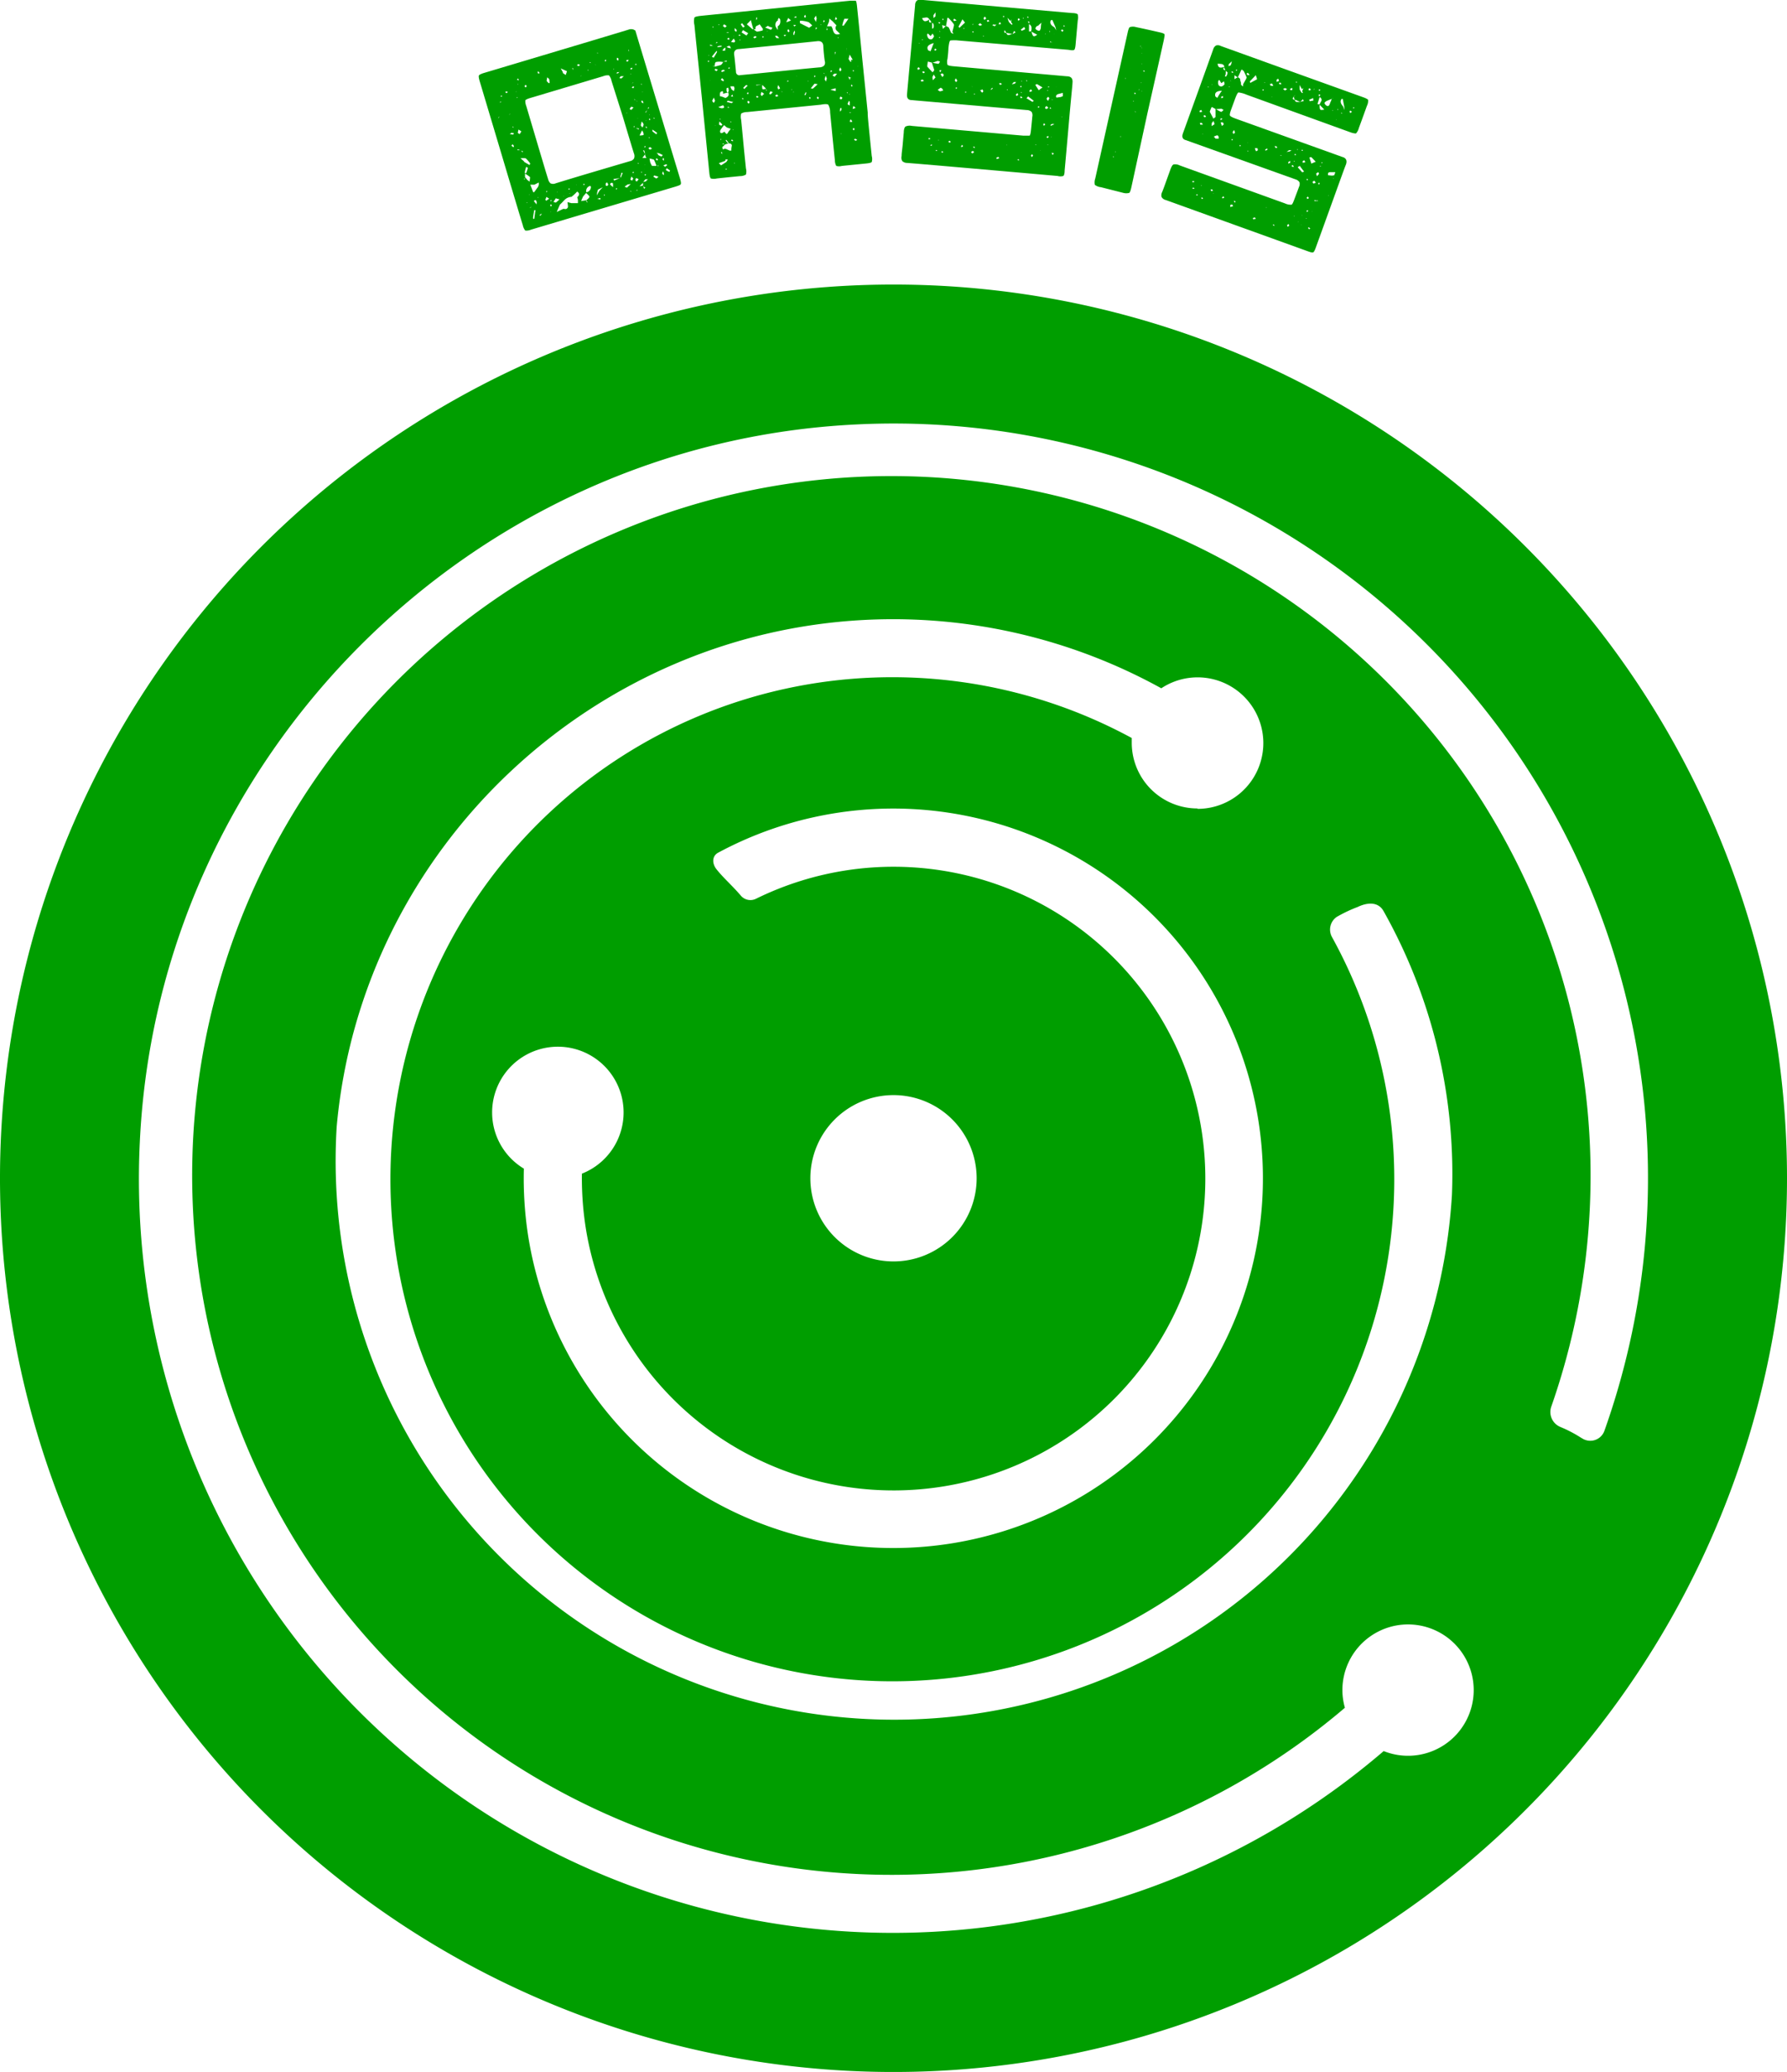 <svg xmlns="http://www.w3.org/2000/svg" viewBox="0 0 220.74 255.88"><defs><style>.cls-1{fill:#009e00;}</style></defs><title>Ресурс 2</title><g id="Слой_2" data-name="Слой 2"><g id="Layer_1" data-name="Layer 1"><path class="cls-1" d="M78.6,4.17Q79.29,6.48,84,22.05q.17.57.09.69c0,.09-.25.18-.63.3L65.6,28.36a1.42,1.42,0,0,1-.72.11,1.53,1.53,0,0,1-.3-.66q-.37-1.18-2.67-8.9l-2.64-8.83c-.13-.42-.16-.67-.11-.76s.27-.21.69-.33Q75.43,4.34,77.64,3.66a.88.88,0,0,1,.64,0l.2.11ZM60.67,10.63s0,0,0,0Zm.87,4.07,0-.07.14-.2-.06,0a1.11,1.11,0,0,0-.09.25Zm.24-2.1,0,0-.05,0,.06.07.11-.06,0-.06Zm.15-.8-.09.08.09.08.08-.07L62,11.81ZM61.85,10l0,0,.06,0,0,0,0,0Zm.65,1.32a.07.07,0,0,0-.06,0s0,0,0,.05.08.12.13.13l.17-.13-.19-.09ZM62.79,17l.06,0,0,0h0ZM63,14.06a.51.51,0,0,0-.13.13l0,0s0,0,0,0l.14-.11,0-.05A.17.17,0,0,1,63,14.06Zm.39,2.55.11-.14-.31-.08-.22.16.38.07Zm-.25-3.88.05,0,0,0Zm.07-2.39,0-.05,0,.1Zm.11,7.47-.15.18.25.2.07-.16v0Zm0-2.16s-.05,0,0,.06.05,0,.1.06a.33.33,0,0,0,0-.1Zm0-2.32v.05h0Zm.39-2h.07l0-.06ZM64,9.69l-.16.14.2.08a.07.07,0,0,0,.06,0s0,0,0,0ZM63.82,12v.06h.11s0,0,0-.06Zm.1,6.55h.35l-.34-.11v.06A.18.18,0,0,0,63.92,18.57Zm.28-2c.08-.13.15-.24.21-.32L64.05,16c-.06.25-.09.38-.09.41A1.86,1.86,0,0,0,64.2,16.57ZM64,10.48v-.11l-.06,0ZM64.76,20l.65.38.09-.18a3.87,3.87,0,0,0-.56-.65,2.61,2.61,0,0,0-.64,0l.42.37Zm-.4-1.42a1.28,1.28,0,0,0,.18.22l.08-.1A1.32,1.32,0,0,1,64.36,18.59Zm.28,1.56,0,0,0-.13S64.69,20.09,64.64,20.15Zm.06,2h.13a.41.41,0,0,1,0-.12.37.37,0,0,0,0-.12.51.51,0,0,1,0,.11Zm.2-11.67a2,2,0,0,0-.11.22l.19.11.08-.21Zm.18,11.71.34.25.06-.55a3.76,3.76,0,0,0-.63-.44c0,.18,0,.33,0,.43a3.08,3.08,0,0,0,.22.26ZM74.51,9.41l-9,2.69c-.37.11-.57.21-.62.3a1.71,1.71,0,0,0,.12.7c1.63,5.49,2.52,8.5,2.69,9a1,1,0,0,0,.3.54.77.77,0,0,0,.64,0c2.88-.89,6-1.8,9.18-2.74a.73.73,0,0,0,.5-.33.86.86,0,0,0,0-.59c-.12-.35-.58-1.88-1.39-4.59L75.54,10a1.56,1.56,0,0,0-.31-.69A1.42,1.42,0,0,0,74.51,9.41ZM65,21.36q.14-.36.21-.63L65,20.6a4.66,4.66,0,0,0-.16.59.7.7,0,0,0,0,.2l.12,0Zm0,2.71,0,.05,0,0a.08.08,0,0,0,0,0,0,0,0,0,0,0,0l0,0Zm.14,1,0,0s0,0,0-.06H65l0,0,0,0Zm.08-1.76,0,0h0Zm.06,0,.24.24s0,0,0,0Zm.1.73,0-.07-.05.08a.09.09,0,0,0,.06,0v0l0,0Zm.3,1.43-.23.22.06,0,0,0Zm.29-1.76c0,.08.09-.09.41-.52a.76.76,0,0,0,.16-.65l-.53.27-.5,0,.36.95Zm-.34-2.45h0a0,0,0,0,0,0,0v0s0,0,0,0h0Zm0-3.8,0,0h0Zm0,8v-.06Zm.52.49a0,0,0,0,0-.05,0c-.07,0-.11,0-.1,0a9.76,9.76,0,0,0-.16,1s0,0,.06.1L66,27c.07-.51.1-.77.1-.77Zm-.2-1.11s.08.09.32.4L66.3,25C66.24,24.66,66.11,24.63,65.92,24.86ZM66,8.11v0H66v0Zm.43.71a.73.73,0,0,0,0,.22l.18.06a1.64,1.64,0,0,0,0-.18A.6.6,0,0,0,66.42,8.82Zm0,15.59h.07s0,0,0-.06h-.06Zm.06-2s0,0,0,.06v.06a.37.37,0,0,0,0-.09Zm.28,4.22a1.94,1.94,0,0,0,.16-.26l-.25.15,0,.17C66.7,26.62,66.75,26.6,66.75,26.59Zm0-5.44-.08,0,0,0Zm.08,2.38h0a0,0,0,0,0,0,0c0-.06,0-.08,0,0h0Zm.07,1.62,0,0v0Zm.39,1.74,0,0a.05.05,0,0,1,0,0l0,0h0l0,0Zm.06-2.28s0,.06.08.1.09.05.1,0,.12-.07.28-.22l-.33-.21Zm.29-1-.14-.08a.71.71,0,0,0-.06.14l.11,0,0,0,0,0A0,0,0,0,1,67.62,23.57ZM67.52,10l.24.26.13,0a2.25,2.25,0,0,0-.06-.51l-.23-.2C67.55,9.8,67.52,10,67.52,10Zm.18,15.83h0Zm.37-.34a.43.43,0,0,0,.11-.16l-.2-.09q0,.2,0,.21a.09.09,0,0,0,.06,0S68.07,25.5,68.07,25.49Zm0-.63.08-.14-.14,0,0,.1v0Zm0,1.3a.43.43,0,0,1,0-.05l-.07.05h.06Zm.59-1.67a2.45,2.45,0,0,1-.16.24l-.14.21.3.08a4.37,4.37,0,0,0,.45-.4l-.2-.05A1.48,1.48,0,0,1,68.68,24.49Zm2.63-.12c.32-.29.31-.53,0-.71a5.46,5.46,0,0,1-.7.65,1.27,1.27,0,0,0-.81.34c-.07.06-.17.17-.31.32a3.73,3.73,0,0,1-.3.29s-.15.32-.4.92l.77-.37a.43.43,0,0,1,.2,0,.61.61,0,0,0,.19,0,.35.35,0,0,0,.23-.27s0-.23-.07-.58l.5.13.8,0c0-.07,0-.18,0-.34S71.31,24.44,71.31,24.37Zm-2.38-.72,0,0a.38.38,0,0,1-.11.08l0,.05ZM69,10.2l0,0,0-.06Zm.76-1.53-.5-.22.25.43c0,.1.07.14,0,.13l.37.25.16-.46,0,0,0,0Zm-.33-1,0,0,0,0Zm.17,16.5v.05l.06,0ZM70,6.81l0,0,0,0Zm.21,16.53.08.1.09-.09s0,0-.07-.1l-.09.07Zm.21.55-.11-.06s-.06,0,0,0,0,0,.06.09Zm.32-15.47h-.06a1.56,1.56,0,0,1,.1.24.37.37,0,0,0,0-.13A.37.37,0,0,0,70.78,8.42Zm0,.28h0l0,.05Zm.41,14a.23.23,0,0,1,0,.1l.05.05s0,0,0-.05l0,0-.06,0Zm.13.94,0,0h0Zm0,.69s0,0,0,0h0v0Zm.1-16.41-.1.17a1.05,1.05,0,0,0,.23.07A.61.61,0,0,0,71.64,8Zm.16,17.39a0,0,0,0,0,0,0v0h0v0h0Zm.26-15.93s0,0,0-.06l-.08.07.07,0Zm.6,15.37c.27-.21.4-.36.41-.44s-.14-.23-.41-.48l-.37.43s-.1.21-.25.57l.6-.09Zm-.18-2-.11-.06-.07.1a.4.4,0,0,0,.12.07Zm.18,1a.66.66,0,0,0,.59-.69s0-.05-.07-.08-.07,0-.09,0A.63.63,0,0,0,72.45,23.81Zm.11,1.26.06-.05c-.06-.09-.12-.16-.15-.22s0,.08,0,.13A1.21,1.21,0,0,1,72.56,25.07Zm0-17.64,0,0v0Zm.1,1.29,0,0s0,0,0,.05h.07l0-.1h-.06Zm.28-1-.07.07,0,0L73,7.79ZM73,22.33h0v0Zm.57-14.27a.13.13,0,0,1,0-.06l0,0-.06,0Zm.12,16.11c.2-.35.33-.57.39-.65l.37-.39-.58.28A3,3,0,0,0,73.71,24.17Zm.07-17.66,0,.06.11,0,0-.05-.06,0Zm.4,18.13c0-.09,0-.15,0-.19a3,3,0,0,0-.38.1Zm.47-.44c.08-.11.11-.15.1-.12L74.6,24l0,0s0,0,0,0v0Zm.16.49,0,0s0,0,0,0l-.09-.08,0,0Zm0-17.31-.11.12.1.08c.06,0,.08-.08.08-.09S74.91,7.45,74.85,7.38Zm0,1.37h0l0,0Zm.32,14s0-.09-.15-.23l-.14.14c0,.15,0,.23,0,.25l.09.05H75l.12-.11A.82.82,0,0,0,75.13,22.77Zm0,.72,0,0,0,0v.08ZM75.16,6.3l0,0v0Zm.56,16.81a2.22,2.22,0,0,0,0-.41c0-.1-.11-.14-.2-.11a.2.2,0,0,0-.16.2Zm.12-14.6-.09,0,.08.1A.83.83,0,0,0,75.84,8.51ZM76.56,22l-.78.11a1.73,1.73,0,0,1,.07.19Zm-.39,1.42a.67.67,0,0,0,.06-.17l-.14,0,0,.16S76.1,23.36,76.17,23.39Zm.09-14.5a.59.59,0,0,0-.13.14l.19,0,.19-.16ZM76.2,7.13c0,.17,0,.26,0,.28l.19.06a1.39,1.39,0,0,0,0-.26Zm.26,17,0,0h0Zm.6-14.72-.39,0s0,.05-.08.1a1.05,1.05,0,0,1-.08.13l.24.05Zm-.14,11.94-.18,0c0,.07,0,.18-.07.31s0,.25,0,.31Zm0-14.49,0,0,.1.06v0l0,0-.07,0ZM77,23.66v-.08h0v0Zm.44-.48.48-.45-.39.05-.38.27ZM77.48,8l-.12,0,0,0,0,0Zm-.09-.56,0,.16h.14a1.42,1.42,0,0,0,.14-.2H77.4Zm.06,6.45-.07.09h.07l0,0s0,0,0,0Zm.18-7.81h0v0Zm0,0c0-.05,0,0,0,.21l.09,0A1.42,1.42,0,0,1,77.64,6.11ZM77.85,21l0,0h0s0,0,0,.08ZM78,13.57l.26-.31-.3-.08s-.09.13-.19.3ZM78.18,22,78,21.8c-.08.23-.13.36-.13.38l.21.13.15-.26ZM78.1,8.38l-.13,0a1.3,1.3,0,0,0-.13.13l.19.08.11-.27Zm-.26,15.25.2.07-.17-.13,0,0h0Zm0-14.54c.07.07.1.09.09.09l0-.08-.06,0Zm.35,1.57-.15.17.2.07s0-.05.11-.16l-.15-.08Zm0-.45,0-.05-.07.1,0,.05A.47.47,0,0,1,78.2,10.21Zm.06,11a.29.29,0,0,0-.1.06l0,.06.07.06.08-.1Zm0-5.53.09,0c.05,0,.08,0,.09.05a.56.56,0,0,0-.1-.18Zm.08-3.45,0,.06.23.1a.35.35,0,0,0-.11-.07ZM78.43,8l0,0s0,0,0,0L78.65,8l-.09-.14-.12.11A0,0,0,0,1,78.43,8Zm.07,14.3a.15.15,0,0,0,.09.08.13.13,0,0,0,.12,0l.18-.25L78.62,22A.21.21,0,0,0,78.5,22.25Zm.44-6.43-.4-.05.36.18A.5.5,0,0,1,78.94,15.82Zm-.25,7.69.06-.11-.11,0,0,.12,0,0ZM78.63,8.92h.05l0,0Zm.08,3.55-.08,0s0,0,.05.05l0,0Zm.07,7.64v.05s0,0,.08.08a.46.46,0,0,1,.05-.1l-.09,0Zm0-5.44,0-.05h-.05Zm0,4.83,0,0,0,0ZM79,16.73q.45,0,.51-.09c0-.07,0-.25-.2-.54Zm.46,5.81L79,23l.43-.07a1.29,1.29,0,0,1,0-.2A.65.65,0,0,1,79.43,22.54Zm-.35-4.42,0,0,0,0,0,0Zm.07-7.76s0,0,0,.06l.09.05a.33.33,0,0,0,0-.1ZM79.28,15a2.83,2.83,0,0,0-.13.48,1.4,1.4,0,0,0,.22.26,1.46,1.46,0,0,0,.14-.38A1.88,1.88,0,0,0,79.28,15Zm-.1-3.21v0Zm.13,9.46-.11-.05c0,.06,0,.1,0,.12h.06Zm-.09-7.07,0,.05,0,0Zm.27-1.42a1.56,1.56,0,0,0-.12-.33l-.13,0c0,.13,0,.2,0,.21h0Zm-.21,3.33v0l0,.05Zm.14-4.74h-.08l0,.05Zm.26,7.7-.16.23-.17.22.27,0,.23,0a.28.28,0,0,0-.07-.11.67.67,0,0,0-.06-.12A2.23,2.23,0,0,1,79.68,19.06Zm-.2-5.69v0l0,0ZM79.67,19c0-.21-.08-.36-.1-.43h-.14a3.27,3.27,0,0,1,.21.4h0Zm-.11,4.31.16-.13L79.45,23C79.48,23.05,79.51,23.17,79.56,23.33Zm.28-1,.21-.17-.32,0a3.11,3.11,0,0,0-.27.33A2.46,2.46,0,0,0,79.84,22.37Zm-.19-4.28s0,.05-.07.09.16.07.15.07,0-.12,0-.12Zm.07,3.47-.06.05-.06.05.1.08s0,0,.08-.07l0-.07Zm-.09-.67s0,0,0,0l0,0S79.62,20.88,79.63,20.89Zm.06-.51h-.06l0,.05Zm.06-6.4a2.7,2.7,0,0,0,.21-.33l-.12.13a.7.7,0,0,0-.13.15Zm.11,1.9.07-.08s0,0-.09-.1-.07.09-.06.1A.45.45,0,0,1,79.86,15.88Zm0-.94h-.07l0,.06Zm.19-1.4a1.86,1.86,0,0,0,.14-.21h-.13A1.94,1.94,0,0,0,80.05,13.54Zm.22,5,.28-.12-.25-.2-.21.14ZM80.12,17l.09.06a.46.46,0,0,1,.05-.1l-.11,0a0,0,0,0,0,0,0A0,0,0,0,0,80.12,17Zm.23-2.25-.14-.11-.06.11.08.08h0Zm-.19.41,0,.05,0-.05Zm.1-1-.05,0,0,.05.06,0Zm.27,6.33.56,0a6,6,0,0,0-.31-.77,2.23,2.23,0,0,0-.55-.14c.06.32.09.49.1.5A3.54,3.54,0,0,0,80.53,20.48ZM80.59,16l0,.22.48.37.11-.17-.13-.1Zm0,6.2c0-.07,0-.1,0-.09H80.6l0,.06Zm.5-.16.26-.21a5.17,5.17,0,0,0-.54-.16l-.11.14.32.21Zm-.23-7.35,0-.07-.08-.1-.06.1A.41.41,0,0,0,80.91,14.66Zm0,.72-.06,0h0s0,0,0,0h0l0,0h0s0,0,0,0h0l0-.05Zm0,3.84h0Zm.21.29-.06.16.17.13.11-.14h0Zm.26,1a.49.49,0,0,1,0-.12l-.14.05-.14,0h.15Zm-.09-1.43a2.26,2.26,0,0,0,.47.22,1.22,1.22,0,0,0,.16-.18l-.43-.21-.33-.07A1.48,1.48,0,0,0,81.36,19.1ZM82,21.63a1,1,0,0,0,0-.2s0-.1-.12-.27a2.74,2.74,0,0,1-.08.28A.83.83,0,0,0,82,21.63Zm.08-2a.62.62,0,0,0-.17-.11,1,1,0,0,0-.07.18,1.07,1.07,0,0,0,.17.15C82,19.67,82,19.59,82,19.59Zm-.14.8.21.16a2.45,2.45,0,0,0,.28-.2l-.14-.11h0ZM82,21.61v0Zm.72-.38s0,0,0-.08l.05-.09-.41-.29-.12.22.21.14Z"/><path class="cls-1" d="M107.68,19.26a1.37,1.37,0,0,1,0,.75q-.09.12-.69.18l-3,.3a1.29,1.29,0,0,1-.69,0,1.45,1.45,0,0,1-.17-.69q-.12-1.15-.3-2.94c-.16-1.69-.26-2.67-.29-3a1.81,1.81,0,0,0-.23-.93c-.09-.08-.4-.1-.92,0l-9.11.91a1.36,1.36,0,0,0-.73.19,1.59,1.59,0,0,0,0,.77c.07.7.17,1.71.29,3s.24,2.38.3,3a1.46,1.46,0,0,1,0,.76,1.43,1.43,0,0,1-.75.19l-1.42.14-1.42.15a1.45,1.45,0,0,1-.74,0c-.08-.06-.15-.29-.19-.69l-.94-9.46c-.49-4.79-.8-7.72-.9-8.8a1.81,1.81,0,0,1,0-.92c.07-.1.36-.17.87-.22l4.54-.46L105,.09c.39,0,.62,0,.69,0s.13.28.17.66c.18,1.73.4,3.94.66,6.61q.59,5.78.67,6.59C107.15,14.14,107.34,15.9,107.68,19.26Zm-20.4-11h0Zm.15-.71.06.12.12-.09-.09-.11-.09.07Zm.1-.74,0,.06h.06l0-.05,0,0Zm.19-1.31c0,.17,0,.23,0,.17a2.15,2.15,0,0,1,.37,0Zm0,4.49a.18.18,0,0,1,0-.08h-.06A.19.19,0,0,1,87.76,10Zm.14-5.69,0,0,0,0,0,0S87.89,4.34,87.9,4.32Zm.72,2-.05,0-.15.14L87.93,7l.22.13c.11-.16.25-.39.42-.7V6.31Zm-.28,6.09a2.79,2.79,0,0,0-.13-.34l-.2.4a1.43,1.43,0,0,0,.19.26A2.36,2.36,0,0,0,88.34,12.42Zm-.19-9.15L88,3.34c0,.05.09.08.09.07h0s0,0,0,0ZM88.07,5h0V5l.06,0V5Zm0,3.18h.2s-.06,0-.18-.08A.14.14,0,0,0,88.11,8.14Zm.22,2.48,0,0v0Zm1-3a2,2,0,0,0-.84,0c-.1,0-.16.23-.18.58.48-.13.75-.2.8-.23A1.11,1.11,0,0,0,89.35,7.6Zm-.63.94-.29-.11-.1.16.23.14A2.15,2.15,0,0,0,88.72,8.54Zm-.3,6.88v0l0,0,0,.06.05,0Zm.17-10.26a.43.43,0,0,0-.12.1l.12,0,.11-.08-.1-.07Zm.59.42a1.31,1.31,0,0,0-.39.06s-.07,0-.15.12h.19l.38-.07ZM88.76,19.8h0a.39.39,0,0,1,0,.13.5.5,0,0,1,0,.14c0-.14,0-.23,0-.28ZM89.31,13l-.36.14-.22.09a3.43,3.43,0,0,0,.39.14q.51,0,.21-.36ZM88.87,3l-.11,0,0,.11.1-.08,0,0V3Zm0,12-.06.36a.51.51,0,0,0,.29.15s0,0,.09-.06.06-.06,0-.06a.25.25,0,0,0,0-.06Zm0-1h0Zm.72-1.89c.39-.16.51-.39.35-.69l-.65.16a.35.35,0,0,0,0-.29c-.06-.06-.14,0-.25.05s-.12.25-.11.54a1.64,1.64,0,0,1,.38.1l.34.14,0,0ZM89.72,20a.56.56,0,0,0,.09-.14l.11-.14-.28-.05-.06.2-.79.28.28.27ZM89,14.66l-.11.05.09.08s0,0,0,0Zm0,2.64.1-.09-.1-.06s0,0,0,.05A.65.65,0,0,0,89,17.3Zm1.24-1.41a3.22,3.22,0,0,1-.46-.15,3.19,3.19,0,0,1-.33-.29,4.92,4.92,0,0,0-.46.62.35.35,0,0,0,0,.32c.09.08.21.06.37-.05s.15-.06.19,0,.18.24.25.2a1,1,0,0,0,.18-.27A2.25,2.25,0,0,0,90.26,15.89Zm-.83-6a1.08,1.08,0,0,0-.22-.24l-.09.11-.06.08a2.27,2.27,0,0,0,.28.19L89.4,10l0-.07Zm-.24,8.9-.12,0,.15.26s0-.08,0-.14S89.19,18.81,89.19,18.77Zm0-9.89.4-.17-.22-.12a.61.61,0,0,0-.25.15l0,.07A.28.28,0,0,1,89.17,8.88Zm0-5.21a0,0,0,0,0,0,0v0Zm1.18,14.87a.63.63,0,0,1,0-.26A1.65,1.65,0,0,1,90.4,18c0-.2-.13-.3-.43-.3h0l-.4.14-.35.33s0,.11.08.29a.46.46,0,0,1,.52,0l.38.16Zm-.82-.7-.24-.16a.4.4,0,0,1-.06.11l.15,0Zm.12-12L89.39,6l-.16.26.34,0S89.6,6,89.63,5.8Zm-.39,7,.05.1,0,0ZM89.44,3c-.1.14-.15.21-.14.22l.25.19.22-.19A3.81,3.81,0,0,0,89.44,3Zm0,4.61.33,0a1.05,1.05,0,0,0,0-.13A2.28,2.28,0,0,0,89.4,7.6Zm0,12h.1a.16.16,0,0,1,.1,0h-.2ZM90,17.7c0-.09-.06-.15-.07-.16l-.22-.28-.07.07a1.36,1.36,0,0,0,.21.29,0,0,0,0,1,0,0Zm0-13.64,0,0V4l-.15,0-.14.06.15,0Zm-.26,16.87.06,0,0-.06H89.6l0,.07Zm0-15.14.25.12.31.06-.15-.3H90Zm.19,5.62.09-.19s0-.16-.07-.39l-.19.05a1.41,1.41,0,0,0,0,.39S89.77,11.34,89.85,11.41Zm.45,1.33.19-.14-.68-.17-.12.15.51.14Zm-.25-7.91A.68.68,0,0,0,90,4.66l-.18.13.17.12.06,0S90.05,4.84,90.05,4.83Zm-.22,8.43.08.08.07-.1-.11-.05s0,0,0,0A0,0,0,0,0,89.83,13.26ZM90,8.5a.46.46,0,0,0,.16-.1.46.46,0,0,1-.07-.07s0-.05,0-.05a.79.79,0,0,0-.12.14l0,0Zm.2,6.51s0,0,.07.1l.08-.09L90.21,15l0,0h0Zm.15-3.16s0,0-.06.06a.22.22,0,0,1-.07.07l0,0ZM90.2,3l0,0V2.94Zm0,12.9,0,0s0,0,0,0Zm.6-5.24.16,0-.32,0-.43,0,0-.08,0,.06a2.51,2.51,0,0,0,.16.4l.27.21a1.15,1.15,0,0,0,.09-.36,2.67,2.67,0,0,0-.09-.26Zm-.36,1.05-.16.18.26.05A2.25,2.25,0,0,0,90.48,11.67Zm.19-6.95a1.73,1.73,0,0,1-.17.21,1.07,1.07,0,0,1-.17.21l.32.06c.16,0,.22-.12.18-.22l-.08-.13Zm-.29,13.87s0,0,.05,0l-.07-.07S90.37,18.59,90.38,18.59Zm.2-1.2,0-.05s0-.05,0-.06l-.15-.09-.08.13.16.07Zm.06-13,0,0,0,0a.64.64,0,0,1,.06.1l.07.11C90.66,4.62,90.65,4.54,90.64,4.43Zm0,11.62a.37.37,0,0,1,0-.1l0,0h0s0,0-.08.07l0,0Zm0-4.1s0,0,0,0a.19.19,0,0,0-.08,0ZM93.31,9.1q6.84-.69,7.91-.78a.9.9,0,0,0,.57-.21.62.62,0,0,0,.09-.57q-.12-.8-.18-1.8c0-.5-.28-.72-.79-.65l-4.78.49-4.84.48c-.45,0-.66.27-.6.7s.12,1.06.22,2.09a.42.42,0,0,0,.54.43ZM90.75,3.46l0,.32a.85.85,0,0,0,.22.15L91,3.7h0Zm0,16.72s0,0,0-.07l-.07,0s0,0,0,.06Zm.56-15.91s0,0-.08.1a.5.5,0,0,0,.16.07l.09-.11Zm.15.7,0-.06-.11,0,0,.06Zm.21-2.11L91.5,3l.27.4L92,3.28Zm-.14,10h0Zm.89-8.76-.64-.38L91.6,4l.61.39Zm-.65,8.19.07-.1-.09-.08c-.06,0-.08,0-.07.1ZM91.94,11l.2-.2a1,1,0,0,1,.23-.21l-.19-.1a4,4,0,0,0-.37.36Zm-.06.4v0l0,0Zm.87-8.92-.25.27L92.25,3l.69.6.12,0C92.92,3.16,92.82,2.76,92.75,2.49Zm-.27,9-.11-.08-.12.16.14.08Zm0,1.33a1.47,1.47,0,0,1,.14-.21l-.21-.16a.9.9,0,0,0-.1.18Zm1-8.24-.21-.12a1.71,1.71,0,0,1-.23.15l.17.14h0Zm.76-1-.4-.57a.94.94,0,0,1-.18.11l-.2.09a.33.33,0,0,0-.12.4H93.1a1.52,1.52,0,0,0,.4.31,3.69,3.69,0,0,0,.72-.16s0,0,0-.09A.25.25,0,0,0,94.23,3.66Zm-.73,8.5.2-.08-.16-.14-.17.06.12.15Zm0-9.77s0-.08,0-.21a.89.89,0,0,0-.11.19v.19a1.59,1.59,0,0,0,.13-.16Zm-.09,8.25.66-.08-.34,0-.35,0Zm.07-8.47s0,0,0,0h0S93.49,2.18,93.49,2.17Zm.68,9.69.23-.18-.34-.24-.08.25A.22.22,0,0,0,94.17,11.86Zm0-1.28a1,1,0,0,0,0,.46c0,.11.19.1.46,0Zm.16-5.93c0-.06-.06-.09-.07-.09l-.11.05.05.06,0,.07.06,0Zm.2,8.11V12.7l0,0Zm.4-9.51-.42.24.72.28a1.52,1.52,0,0,0,.19-.26A4.5,4.5,0,0,1,94.91,3.25Zm-.26,8h.07L94.61,11C94.63,11.12,94.64,11.19,94.65,11.25Zm.11-7.32-.05,0a.07.07,0,0,1,0,.06l.06,0A.28.28,0,0,0,94.76,3.93Zm0-1.28s0,0,0,0h.15l-.09,0Zm.4,9.11s.12-.12.28-.29l-.29-.11a1.8,1.8,0,0,0-.15.31l.08.06.07,0ZM96,4.43a.78.78,0,0,0-.26,0,1.3,1.3,0,0,0,.18.28l.34,0L96,4.42Zm-.13,7.51s.11,0,.27-.1a.86.86,0,0,0-.18-.17l-.21.13Zm.28-9.46a.64.64,0,0,0-.32.84s.09.14.25.39a1.78,1.78,0,0,1,0-.22,1.09,1.09,0,0,1,0-.25c.27-.15.37-.45.28-.88l-.17-.15a1.73,1.73,0,0,0-.12.25S96.14,2.48,96.15,2.48Zm0,8.58.21-.15s-.09-.17-.22-.41a2.94,2.94,0,0,0-.1.32h0Zm0-7.83h0s0,0,0,0Zm.44,8.15.05-.05a.29.29,0,0,1-.08-.08l0,.05,0,0Zm.28-7.07-.06.05,0,0c.06.07.11.11.14.11a.65.65,0,0,0,.16-.16Zm.52-2.12-.24.48,0,.06.06,0,.48-.19c0-.06-.13-.13-.23-.23l-.06-.07,0,0S97.42,2.21,97.4,2.19Zm0,1.39-.14.21a1.2,1.2,0,0,0,.15.2c.09-.09.14-.14.13-.15h0Zm-.14,6.54.1-.07.09-.07-.07,0-.08-.06A1.85,1.85,0,0,0,97.24,10.12Zm.51,1,.08-.08,0-.05-.08.08Zm.11-7.38a.09.09,0,0,1,0,0l0,0,0,.05h0ZM98,11.43a.31.31,0,0,0,.05-.09l-.06,0,0,0a.08.08,0,0,1,0,.05Zm0-7.35a1.55,1.55,0,0,0,0,.23l.12,0c0-.19.08-.29.09-.31l-.06-.23A2.53,2.53,0,0,0,98,4.08Zm.09-1-.06,0a.17.17,0,0,0,0,.05q.06.13.12.12l.19-.16ZM98.35,2l-.29.14.3.05Zm0,7.45.05,0,0,0,0-.05,0,0Zm.37,2.54h0v0Zm.09-9.42,0,.28c.13.07.51.27,1.14.58l.38-.28a2.81,2.81,0,0,0-.46-.42,4.32,4.32,0,0,0-.84-.17Zm0,.9,0,0,0,0Zm.61-1.6a1.14,1.14,0,0,0-.1.19.74.74,0,0,0,.12.13c.08-.08.12-.13.11-.14A.91.91,0,0,0,99.45,1.82Zm.09,9.89c0-.07.06-.19.1-.34l-.11,0c0,.05-.07.15-.13.31ZM99.79,10a.17.17,0,0,0,0,.05.06.06,0,0,0,0,0s.06,0,.05,0l0-.06h-.06Zm.19,2.2.12,0a.2.2,0,0,0,0-.07V12l-.18,0,.06.1Zm.42-1.25a7.76,7.76,0,0,0,.6-.55,3.15,3.15,0,0,0-.39-.06l-.46.57Zm-.07-9.18v0l0,0Zm.17,10.18.09,0-.11,0Zm.29-10a1.93,1.93,0,0,0-.22.34,4.54,4.54,0,0,0,.24.43c0-.22.07-.36.07-.41S100.85,2.14,100.79,1.92Zm-.2,7.58,0,0s0,0,.06,0l.08-.16-.14-.06,0,.15Zm.18-6.13c0,.15-.06.27-.07.35l0,0,0-.07.23-.21-.08-.07Zm.18-.59-.12,0s0,0,0,0h0s0,0,0,0h0l0,0h0s0,0,0,0h0v0h0l.11-.1Zm.12,9.45a2.05,2.05,0,0,1,.08-.2c-.14-.12-.19-.17-.16-.13l-.1.16,0,0Zm.25-.73,0,0v0s0,0,0,0ZM101.44,3l-.09.07.1,0,0-.05Zm.26-.32,0,.06.07,0,.11-.16-.14-.09ZM101.8,9l-.06.05.09.09,0,0s0,0,0-.05Zm.06.8.18.27a3.79,3.79,0,0,0,.09-.4L102,9.35C101.89,9.65,101.86,9.82,101.86,9.83Zm.29-6.51q0,.27-.06.42l.13,0C102.2,3.63,102.18,3.5,102.15,3.32Zm.3-1a3.47,3.47,0,0,1-.06.43l-.23.53.27,0,.27,0h0a2,2,0,0,1,.15.32A1.45,1.45,0,0,0,103,4c.14.25.38.31.71.2l.07,0,0,0h0a6.09,6.09,0,0,0-.45-.44.46.46,0,0,1,0-.62l-.44-.47,0,0Zm-.13,9.6.07,0-.09,0a0,0,0,0,0,0,0Zm.33-3.23c-.05.12-.07.2-.08.22s0,0,.05,0l.06,0c.06-.05.1-.09.1-.14S102.75,8.78,102.65,8.69Zm.58,2.59a2.26,2.26,0,0,0,0-.35l-.5.13-.14.06h0Zm-.47.44,0-.05,0,0,0,.06Zm0-8.4v0h0Zm0,1.78,0-.07Zm.34,4.41s.12-.14.3-.38l-.35,0-.22.22Zm.05-2.73h0Zm.1-.32h-.13c0,.14,0,.25,0,.33A2.57,2.57,0,0,0,103.22,6.46Zm0-4.36a1.8,1.8,0,0,0-.09.27c0,.08,0,.11.07.1l.17-.08Zm0,10.63,0,0v.06Zm.35-8.1-.12,0,0,.11s0,0,.06,0A.58.58,0,0,1,103.51,4.63Zm.34,4a1.35,1.35,0,0,0-.16-.28c-.09.21-.13.32-.13.32a.86.86,0,0,0,.17.18Zm0,3.67.13-.19-.24-.17-.11.23,0,.07Zm0,1.33s0-.14,0-.26l-.06,0h-.06a1,1,0,0,0-.06.26,1.29,1.29,0,0,0,0,.19l.1-.13Zm-.08.16h0Zm0-5.69h0Zm.08,8.47,0-.05s-.06,0-.06,0v.05Zm0-9.28,0,0h-.06Zm.26-4.07c.09-.13.3-.42.6-.87l-.5,0a4.26,4.26,0,0,0-.26.84l.08,0,.06,0Zm0,2h0l0,0Zm.12,5h0v0Zm.27-3.85a1.21,1.21,0,0,0,0-.2.8.8,0,0,0,0-.22h0a.9.9,0,0,0,0,.22v0Zm0,5.12.14.06-.05-.14Zm.06-5.13,0,0h0Zm.07-3.21,0,.07a.07.07,0,0,1,0-.05.08.08,0,0,0,0,0l0,0Zm.24,9.9c0-.26,0-.42,0-.48l-.11-.08c-.07.18-.13.31-.16.4h0l.11.08.07.05Zm.2-3.39-.38-.17a2.37,2.37,0,0,0,.18.37H105A.5.5,0,0,0,105,9.64Zm-.36,1.93s0,0,.14.11,0,0,0-.06l-.09,0Zm.54-4.18c-.11-.16-.23-.38-.38-.64-.09.33-.14.52-.14.55l.25.37.12-.13C105.05,7.48,105.1,7.44,105.15,7.39Zm-.25,6.55s0,0,0-.08l-.23.09Zm-.12,1.52,0,0h0Zm0,3.25,0,0,0-.05Zm.21-3.65s0,0,.09,0l0-.06a1.93,1.93,0,0,0-.19-.26,1.37,1.37,0,0,0-.1.23A.2.2,0,0,0,105,15.06Zm.13-4.44a.93.93,0,0,0-.09-.17l-.11.11.11.15Zm.09-1.8.1-.05-.07-.1-.12.06.07.09Zm-.08,4.65.37-.13-.13-.13-.15-.12Zm.11,2.32-.1.19.13.13a1.52,1.52,0,0,0,.11-.16Zm.25,1.6s.08,0,.21-.11l-.26-.14a.61.61,0,0,0-.14.12ZM106,8.18a0,0,0,0,1,0,0s0,0,0,0h-.06v.05Z"/><path class="cls-1" d="M132.48,10.23c0,.28-.17,1.74-.4,4.41-.3,3.43-.49,5.58-.57,6.43,0,.38-.08.6-.16.66a1.29,1.29,0,0,1-.71,0q-16.2-1.43-18.59-1.61a.89.89,0,0,1-.6-.23.86.86,0,0,1-.08-.62c0-.38.09-.86.14-1.46.07-.79.11-1.27.13-1.45,0-.41.11-.65.21-.73a1.22,1.22,0,0,1,.78-.08l13.74,1.2c.45,0,.72,0,.8,0s.15-.32.19-.75c.11-1.08.16-1.6.15-1.57a.81.81,0,0,0-.08-.61.88.88,0,0,0-.6-.23l-13.67-1.18-.53-.05c-.43,0-.63-.23-.59-.72q.61-6.73,1-11a.77.77,0,0,1,.21-.56.75.75,0,0,1,.58-.1l9.41.83,9.18.8c.41,0,.65.09.71.17a1.54,1.54,0,0,1,0,.74c-.14,1.57-.23,2.54-.26,2.91s-.09.65-.17.72-.31.08-.72,0L118.39,5a4.36,4.36,0,0,0-1,0c-.11.07-.18.41-.24,1,0,0,0,.41-.11,1.27a1.37,1.37,0,0,0,0,.73q.09.12.72.18L130.42,9.3l1.35.12C132.3,9.42,132.54,9.69,132.48,10.23Zm-19.18,0s0,0,0,0Zm.1-1.6.25-.14-.18-.2-.16.17Zm.13-3.34c0,.05,0,.08,0,.09s.05,0,.06-.05l0,0Zm.3,4.79.31-.09a1,1,0,0,0-.18-.16s-.08,0-.22.08l0,.08A.21.21,0,0,1,113.83,10.06Zm.08,1.6,0,0v0ZM114,4.94s0,0,0-.05l-.12,0,0,.06H114A.1.1,0,0,0,114,4.94Zm-.09-2.69c.09.26.23.38.39.37a.87.87,0,0,0,.49-.22.38.38,0,0,0-.4-.24Q113.82,2.24,113.93,2.25Zm.17,6.8a.73.73,0,0,0,.17-.13q-.18-.13-.18-.12l-.17.1Zm.15-7.64h0Zm.12,9.73h0Zm.6-6.69-.17-.16-.17-.16-.1.14c.06.41.23.61.51.59.13,0,.25-.14.36-.38a2,2,0,0,0-.18-.33Zm-.33,3.15a3.43,3.43,0,0,0-.08.62s.25.29.66.71l.2-.25c0-.08-.12-.4-.29-.95l-.36-.09Zm.7-2.27c-.7.19-.91.49-.65.9a1.63,1.63,0,0,1,.27.11C115.12,5.89,115.25,5.55,115.34,5.33Zm-.63,11.86h.21l0-.12a.85.85,0,0,0-.21,0Zm.12-14.79c-.13.31,0,.43.23.36C115,2.61,114.88,2.49,114.83,2.4Zm0,4.74v0l0,0ZM115.06,18l.1-.13H115s0,0-.08.09L115,18ZM115,4.45a0,0,0,0,1,0,0h0Zm.14-1.67c0,.18,0,.3,0,.35s0,.16,0,.42l.17-.1a.85.85,0,0,0,0-.47S115.26,2.88,115.11,2.78Zm.12,7.11a.88.88,0,0,1,.14-.15l.16-.18-.22-.36-.16.3S115.18,9.65,115.23,9.89Zm.67-2a1.87,1.87,0,0,0,.19-.28,1.76,1.76,0,0,0-.29-.09l-.64.23Zm-.62-5.94a1,1,0,0,0,0,.26,1.47,1.47,0,0,0,.24-.18,3.38,3.38,0,0,0,0-.5C115.37,1.78,115.28,1.92,115.28,1.93Zm.11,4.14a1.56,1.56,0,0,0,.06.18.71.71,0,0,0,.2-.12L115.57,6l-.17.1Zm.17-3.56a.1.1,0,0,0,0,.06l0,0s0,0,0-.06h0Zm.1,16.13s0,0,.07-.09l-.11-.06-.07.1Zm.41-7.38a2.76,2.76,0,0,0,.41-.1l-.11-.23-.2-.12a3.66,3.66,0,0,0-.37.28l.26.17Zm-.2,6.06h.06l0-.06h-.06ZM116,2.73l-.1.08.15.1.12-.1L116,2.73Zm.2,5.91-.17.08.1.2.15-.2,0,0S116.18,8.64,116.17,8.64Zm-.08-4,0-.06H116l0,.09s0,0,0,0Zm0-.67a.13.13,0,0,0,0-.06.18.18,0,0,1,0-.06l-.09,0Zm0,14,0,0v0Zm.05-8.81.24.36a2,2,0,0,0,.18-.24.4.4,0,0,0-.2-.22Zm.27,9.7.07-.13-.15-.06-.09.1.13.08Zm.38-15.62-.44-.14h0l.09.47.18-.18A1.11,1.11,0,0,1,116.8,3.27Zm-.32-.9-.12,0,.08.16.09-.08,0-.11Zm.64-.15c-.07,0-.12,0-.13.14s-.07.37-.15.9l.15.06.16.07v0a3.52,3.52,0,0,1,.17.34,2.17,2.17,0,0,0,.16.36l.28.13a.53.53,0,0,1-.06-.13l-.08-.14c.12-.41.17-.64.18-.69a.43.43,0,0,0,0-.25,8,8,0,0,0-.55-.65Q117.17,2.21,117.12,2.22Zm.14,15.43.18-.1-.16-.14a.6.6,0,0,0-.16.11l.12.13Zm-.1-14.28v0S117.17,3.37,117.16,3.37Zm.17,7,0,0,0,0Zm.23,7.56.06,0-.09,0Zm.31-15.58a.14.14,0,0,0-.11.14c0,.07,0,.11.14.13l.25-.07Zm.06,7.65a1.1,1.1,0,0,0,.17.17.72.72,0,0,0,.13-.21l-.2-.26A2.78,2.78,0,0,0,117.93,10Zm.15,1,.1-.05a.9.9,0,0,1,0-.12l-.13,0A.57.57,0,0,0,118.08,11Zm.79-8.58-.49.9.11.15.69-.65Zm-.08,15.77.16-.1a1.4,1.4,0,0,1-.12-.18l-.14.2,0,.05S118.78,18.16,118.79,18.15Zm.26-14.61.06,0,0-.06H119a.28.28,0,0,1,0,.06Zm.22,7.91a.2.2,0,0,0,.07-.1l-.11-.08c0,.07,0,.11-.06.11Zm.07-9.12h0v0Zm.12.73a0,0,0,0,0,0,0h0l0,0s0,0,0-.05Zm.62,15.88.23-.15a1.46,1.46,0,0,0-.16-.17l-.22.13A.86.86,0,0,0,120.08,18.94Zm0-8.22,0-.06-.05,0h0l0,0,0,0h0v0h0v0Zm.19-6.79c-.07-.05-.11-.08-.12-.07l-.09.08.11.07h0Zm-.16-1a.28.28,0,0,1,0,.1s0,.06.06,0l.09-.06A.2.2,0,0,0,120.16,3Zm.27,15.35,0-.14-.17-.06a.11.11,0,0,0,0,.05l0,.06,0,0Zm-.1-6.63h.12v-.08h-.13A.28.28,0,0,1,120.33,11.68Zm.29-8.07h0v0h0Zm.49-.73-.25.17.2.15.29-.09Zm.39,8.41-.11-.23-.17.08-.12,0,.18.27.1.05Zm0-6.77.05,0V4.42h-.08l0,0A.24.24,0,0,0,121.46,4.52Zm.19-2.46-.17.19a1.67,1.67,0,0,0,.1.24,1.47,1.47,0,0,1,.24-.18Zm.2,17.83,0,0v0Zm.2-17.41-.17.09a1.5,1.5,0,0,0,.1.15l.22-.08-.13-.16ZM121.94,4V4l0,.06Zm.49,7.09a1.1,1.1,0,0,0,.21-.18l0,0a.46.46,0,0,1-.07-.07l-.19.19ZM122.74,3a1.06,1.06,0,0,1-.17.1,1.41,1.41,0,0,0,.3.14l.21-.19-.31,0Zm-.07,15.12,0,0,0,0Zm.49,1.52.29-.12-.16-.15-.24.14a1.16,1.16,0,0,0,.11.14Zm.42-9.15.19-.13-.2-.11-.18.07.16.15Zm-.19-7.63s0,0,0,.09,0,.08,0,.08l.26-.07a1.75,1.75,0,0,0-.12-.23Zm.57-.9-.1.09.14.08a.54.54,0,0,1,.06-.11Zm0,9.91h0l0,0Zm.15-8.14c-.13.23-.06.34.2.34Zm.1-.3,0,0h0c0,.09,0,.18,0,.26l0-.07Zm.2,14.52,0,0a.54.54,0,0,0-.08-.08l0,.05,0,0ZM124.3,4.06c.07.21.18.3.33.26a1.22,1.22,0,0,0,.21-.06.53.53,0,0,1,.22-.07Zm.09,7.06h.1v-.06a.2.2,0,0,0-.12,0Zm.45-8.5-.39-.42a3.69,3.69,0,0,0,.18.52,2.5,2.5,0,0,0,.36.34l.07-.05,0-.06a1.1,1.1,0,0,0-.15-.17c0-.17,0-.31.05-.41l-.08.11Zm-.18,15.82,0,0,0,0Zm.7-8.11.16-.2-.29,0-.25.28ZM125.45,4l-.09-.1-.09-.08c-.08.17-.15.3-.2.4l.19-.12Zm.32,7.71s0-.08-.1-.21c-.12.11-.19.18-.19.2l.09.16.19-.13Zm.09,8.12,0-.13-.1-.05-.08.11Zm0-17.55c-.08,0-.13,0-.13.12s0,.13.1.14L126,2.4Zm.24,8.32s0,0-.1.1l.14.09a.67.67,0,0,0,.06-.12Zm0,1.52s.06,0,.21-.06l-.18-.15a.17.17,0,0,0-.08,0l0,0,0,.16Zm.15-.7-.1-.06a.41.41,0,0,0-.06.1l0,0,0,0v0Zm.28-8.09a1.88,1.88,0,0,0-.24.18l-.19.15.1.14a2.76,2.76,0,0,0,.44-.2ZM126.16,10a.23.23,0,0,0,0,.07h.07s0,0,0-.06Zm.26-7.82a.28.28,0,0,0-.07.11l.05,0,0,.05.06-.11v0Zm.23,17.24s0,0,0,0l-.07,0A.1.1,0,0,0,126.65,19.38Zm.13-9.4s0,0,.12,0a.27.27,0,0,1-.05-.11l-.12.05A.32.32,0,0,0,126.78,10Zm.72,2.58.2-.15-.71-.55a.76.76,0,0,1-.11.14l-.08.1C127.18,12.36,127.41,12.51,127.5,12.56ZM127,2.06s-.05,0-.13,0l.08.16.1-.07Zm0,18.26h0l0,0Zm.14-17.38c0-.06,0-.15,0-.28l-.18,0a.36.36,0,0,0,.09.12Zm.22.94.06-.25c0-.13,0-.21,0-.25s-.08-.32-.31-.39q0,.58,0,.9Zm0,7.16a.42.42,0,0,0-.19.16s0,0,0,.09a.23.23,0,0,0,.06.07l.27-.13Zm.11,8.36a1.64,1.64,0,0,0,.14-.21.67.67,0,0,0-.15-.14l-.12.18h0Zm-.06-15.49c.08.32.16.5.25.55s.24,0,.46-.17Zm.34-1h0l0,0Zm.13,15h.1a.18.18,0,0,0,0-.06h-.07A.31.31,0,0,0,127.91,17.93Zm0-7.43c.32.49.46.72.44.67a4.15,4.15,0,0,1,.46-.35l-.69-.42Zm.24-7.29c-.19.18-.25.3-.2.38a.6.6,0,0,0,.44.23c.08,0,.15-.1.21-.35,0-.06,0-.27.07-.64A5.42,5.42,0,0,0,128.2,3.21Zm-.15,16.49,0,0,0,0,0,0,0,0v0Zm.28-6.36.15-.11-.11-.1q-.09.07-.09.09Zm.21,5.28h.06l0-.06h-.05A.28.28,0,0,1,128.54,18.62Zm.31-15.84,0-.09,0,.05,0,.06A.26.26,0,0,1,128.85,2.78Zm0,14.88,0,0s0,0,0-.05l0-.06Zm.07-2.25s0,0,.12.14a2.25,2.25,0,0,1,.16-.16l-.16-.15A.88.88,0,0,0,128.87,15.41Zm.12,2.13,0,0,0,0Zm.06,1.32,0,0h0l0,0,0,0Zm.24-2.87-.2,0h.11Zm-.12-1.38,0,0v.09Zm.12-1.5a1,1,0,0,0-.16.18.18.18,0,0,0,.14.19s.1,0,.25-.16l-.13-.13Zm-.16-8.95v.06h.06V4.15Zm.13,15.9-.06,0v0Zm.23-8.09a2.24,2.24,0,0,0-.19.24l.18.28a3.9,3.9,0,0,0,.18-.35Zm-.19,4.93a1.31,1.31,0,0,1,.1.19,2.12,2.12,0,0,0,.16-.16l0-.05-.06-.05Zm.19,1a.17.17,0,0,0,0-.05l-.06,0a.06.06,0,0,0,0,0l0,.05A.19.19,0,0,0,129.49,17.89Zm0-6.72-.11,0,0,.06.11,0Zm0-.47h0l0,0a.42.42,0,0,0,.05.12l.1-.08-.08-.07Zm.24-6.88-.09.08s.08.07.1.07l0,0,0,0v0Zm0,9.62.14,0-.06-.17a.26.26,0,0,1-.12.06Zm.08-10.87c-.1.29,0,.56.47.81a3.08,3.08,0,0,0,.23.37,2.3,2.3,0,0,1-.09-.36L130,2.48l-.07,0-.08,0Zm0,12.22,0,0h0Zm0-9.61,0-.06-.06,0a.89.89,0,0,1,0,.11v0H130Zm0,10.24a1.12,1.12,0,0,0,0,.13l.41-.17,0,0,0-.06-.24,0Zm.14-3.14v0l-.05,0,0,0A.2.2,0,0,0,130.07,12.28Zm0,4.62,0,0-.07,0a.06.06,0,0,0,0,.05Zm.07,2.23c.05,0,.11-.09.2-.16l-.2-.09a.07.07,0,0,0-.06,0s0,.05,0,.07Zm.07-4.85s0,0,0,0h0Zm.1-10,.1-.06c-.05,0-.08-.07-.09-.07s-.05,0,0,0A.42.42,0,0,0,130.3,4.26Zm.23,6.44a.05.05,0,0,0,0,0S130.53,10.71,130.53,10.7Zm.89,1.17a3.14,3.14,0,0,0,0-.41h0v0l-.58.15a.38.38,0,0,0-.24.2.21.21,0,0,0,0,.14c0,.07.06.1.07.09l.5-.07Zm-.07-8.24s-.06,0-.15.12l.08.08.08.1.15-.18Zm0,10.84,0-.05-.09,0,0,0Zm.09-2.17,0-.06,0,0Zm0-.84h0v0Zm.12-8.35-.06.09.09.1a.46.46,0,0,0,.07-.11Z"/><path class="cls-1" d="M143.75,5c-.13.58-.79,3.55-2,8.93l-2,9.21c-.09.4-.18.63-.26.68a1.43,1.43,0,0,1-.73,0L136,23.12a1.54,1.54,0,0,1-.76-.29,1.45,1.45,0,0,1,.05-.78l4-18c.09-.42.18-.65.27-.7a1.31,1.31,0,0,1,.77,0c.73.15,1.69.36,2.86.63.38.08.6.16.65.25S143.83,4.57,143.75,5Zm-6.24,14.44.09-.07a.28.28,0,0,0-.09-.08h0s0,0,0,0Zm.32-.63V18.7s0,0-.05,0l0,.08h.06Zm.44-7.2,0-.06,0,.06Zm.13,4.13-.14.05,0,0Zm0,1.19.09-.06-.09-.06s-.06,0,0,0Zm.09,2.2,0,0h0Zm.49-9.4.07,0L139,9.58h0A.41.41,0,0,0,139,9.68Zm.53-1.33h0s0,0,0,0l0,0,0,0a.11.11,0,0,0,0,.05v0Zm.19,9.54,0,0v0Zm.3-5.4.07-.09-.05,0-.07.1Zm.15-.92.16-.05a.48.48,0,0,1-.08-.11l-.13,0Zm.1,2.24.06,0-.15-.17Zm.34-2.68,0,0v0h0Zm.17-.16h-.06l-.07.19.06-.1Zm.12-5.34-.05,0,.1.1,0-.08Zm.07,6-.06,0,.05,0Zm0-1.52a.22.22,0,0,1,0,.09l.05,0s0,0,0-.06h-.06ZM141.05,6s0,0,0,0l0,0L141,5.81s0,0,0,.09Zm0,5.32s0,0,0-.06,0,0-.09,0l0,0h.05Zm0-3.47L141,7.9h.06a.06.06,0,0,0,0,0S141.07,7.83,141.07,7.82Zm0-1.24v0h0V6.56h-.05Zm.23,2.23.07,0s0,0,.06,0l-.06-.12-.12,0,0,.08Zm.48-2.59,0,0h.09v0a0,0,0,0,1,0,0l-.06,0Zm.09,3.48v0l0,0Z"/><path class="cls-1" d="M166.25,20.34c-.11.25-.61,1.64-1.52,4.16l-2.19,6.06q-.19.54-.33.6c-.08.05-.32,0-.69-.14L144,24.7a.79.79,0,0,1-.52-.38.84.84,0,0,1,.08-.61q.21-.53.51-1.38l.49-1.36c.14-.39.27-.61.4-.66a1.23,1.23,0,0,1,.77.12l13,4.69a1.62,1.62,0,0,0,.79.16c.1,0,.22-.27.37-.68.38-1,.57-1.5.55-1.48a.83.83,0,0,0,.08-.61.88.88,0,0,0-.52-.37L147,17.49l-.5-.18c-.42-.1-.54-.38-.38-.84q2.31-6.36,3.74-10.37a.81.81,0,0,1,.35-.48.76.76,0,0,1,.59.06l8.88,3.2L168.36,12c.39.14.6.26.64.34a1.43,1.43,0,0,1-.15.73c-.53,1.48-.87,2.4-1,2.75a1.54,1.54,0,0,1-.35.66c-.09,0-.32,0-.71-.15L154,11.7a3.66,3.66,0,0,0-1-.28c-.12,0-.28.35-.49.93l-.44,1.2c-.14.39-.19.63-.14.72s.25.21.65.36l11.92,4.28,1.27.46C166.28,19.5,166.44,19.83,166.25,20.34Zm-18.82,3,.13-.1-.18-.07-.11.08.15.08Zm-.14-.84.21,0v-.13l-.21,0Zm.43-7.11s0,0,0,0Zm.12,8.76s0,0,.09-.07-.09-.08-.1-.08l-.09.07Zm.1-7.19-.05,0,0,0Zm.28-3.09.28-.07-.12-.23-.2.11A1.21,1.21,0,0,0,148.22,13.88Zm.05,1.52h.31a1,1,0,0,0-.13-.21.61.61,0,0,0-.22,0,.25.25,0,0,0,0,.08C148.26,15.34,148.26,15.38,148.27,15.4Zm.11,7.54h.06a.13.13,0,0,1,0-.06h-.06Zm.13,1.65.1-.1-.14-.1-.1.07.1.12Zm-.08-.93,0-.06v0Zm.08-7.08a.62.62,0,0,1,.16,0l.14.05h0a2.75,2.75,0,0,1-.28-.09Zm.27-2.09a1,1,0,0,0,.21-.08c-.1-.12-.15-.17-.15-.16s-.07,0-.19.05A1.41,1.41,0,0,0,148.78,14.49Zm.42-3.8c0,.06,0,.09,0,.1a.15.15,0,0,0,.08,0l0-.06Zm.48,2.53a3.39,3.39,0,0,0-.24.59s.17.34.45.85l.26-.19c0-.09,0-.42,0-1l-.33-.18Zm-.05,10.39s.07,0,.21-.05l-.13-.17s-.07,0-.18.06l.09.15Zm.12-13.11,0-.05-.1-.07,0,0,0,0Zm-.08,5.09a.61.61,0,0,1,.16-.11l.2-.13-.12-.4-.22.24A2,2,0,0,0,149.67,15.59Zm.19,8.35h.06l-.07-.06Zm.27-6.81h.41a1.76,1.76,0,0,1,0-.25l-.16-.17a3.07,3.07,0,0,0-.44.17l.21.24ZM150,12.82v0l0,0Zm1-1.61c-.72,0-1,.24-.87.7l.24.18C150.58,11.7,150.79,11.4,150.94,11.21Zm-.11,2.6a3.07,3.07,0,0,0,.25-.23,1.17,1.17,0,0,0-.26-.15l-.67.05C150.52,13.67,150.74,13.78,150.83,13.81Zm-.47-5.94c0,.27.12.43.29.47a1,1,0,0,0,.53-.09.39.39,0,0,0-.33-.34C150.46,7.86,150.29,7.85,150.36,7.87Zm.45,2.4-.13-.2a1.27,1.27,0,0,0-.12-.2l-.13.11c-.06.41,0,.65.34.7.13,0,.27-.07.44-.28a1.76,1.76,0,0,0-.09-.36Zm.08,4.36a.46.46,0,0,0-.18,0,1.51,1.51,0,0,0,0,.22l.2-.14a.15.15,0,0,0,0-.06S150.9,14.62,150.89,14.63Zm-.16.52.14.4a1.64,1.64,0,0,0,.23-.18.38.38,0,0,0-.13-.26A1,1,0,0,0,150.73,15.15Zm.07-3.21a.69.69,0,0,0,0,.19l.22-.06,0-.2-.2.05Zm0-1.67a0,0,0,0,1,0,0l0,0Zm.08-3.13h0Zm.1,17.35.18-.06a2.07,2.07,0,0,0-.08-.2l-.18.15a.15.15,0,0,0,0,.06S151,24.49,151,24.49Zm.2-16.24c-.2.26-.15.4.14.41C151.26,8.48,151.22,8.35,151.19,8.25Zm.17.44c0,.18,0,.29,0,.34s0,.16-.11.42c.13,0,.19,0,.19-.06a.89.89,0,0,0,.15-.45S151.49,8.83,151.36,8.69Zm.22,7.89,0-.06,0,0Zm.17-8.67a1,1,0,0,0-.05.26,1.2,1.2,0,0,0,.28-.12,2.17,2.17,0,0,0,.13-.48Zm.09,2.84v-.07h-.06a.46.46,0,0,0,0,.1h0Zm0-2.21,0,.05,0,0s0,0,0,0,0,0,0,0Zm.16,17a1.35,1.35,0,0,0,.27-.09,1.44,1.44,0,0,0-.12-.2l-.24.07A.94.94,0,0,0,152,25.58Zm0-15.48s0,0,0-.06a.35.35,0,0,1,0-.06H152Zm.17-1.25-.12.06c.07.08.11.13.13.13l.13-.06-.13-.12Zm-.07,8.51.11,0v-.13l-.13,0A.65.65,0,0,0,152.14,17.36Zm.11-1s0,.09.12.22c.12-.1.18-.16.17-.17a1.15,1.15,0,0,0-.12-.31Zm.28,8.7.09-.12-.15-.11-.05.05,0,.05,0,0Zm.35-15.47-.4-.25v0c0,.21,0,.37,0,.47a1.19,1.19,0,0,0,.22-.13Zm-.08-.95h-.13c0,.07,0,.13,0,.16l.11-.05V8.65Zm.65,0c-.07,0-.12,0-.16.1s-.16.35-.38.83l.14.1.13.11h0c0,.08,0,.2.07.37s0,.29.06.38l.24.2a.41.41,0,0,1,0-.14l0-.15c.21-.37.33-.58.35-.63a.4.4,0,0,0,.07-.24,7.74,7.74,0,0,0-.36-.77Q153.5,8.66,153.45,8.66Zm-.28,9.48.09-.08-.09-.11-.08.1Zm0-8.35h0l0-.06ZM153.5,27l0,0,0,0Zm.65-18a.13.13,0,0,0-.14.1c0,.07,0,.12.09.17h.27Zm0,8.68,0-.05-.05,0h0s0,0,0,0l0,0h0Zm-.06,1,.11,0,0-.06-.13,0Zm1-9.36-.71.74.06.18.84-.45S155.23,9.58,155.11,9.26Zm-.35,16.16,0,0,0,0Zm.08,1.6.31-.05-.12-.18-.26.08.06.16ZM155,10.43l.07,0v-.07h0a.18.18,0,0,0,0,.05Zm.38,8.12-.05-.25-.18,0H155c.06.18.1.28.11.31l.08.07Zm.14-8.48,0,0h0l0,.05,0,0Zm.07-.74,0,0v0Zm.53,1.8c0-.07-.07-.1-.09-.09l-.11.05.09.1h0Zm.11-1-.08.09s0,.06,0,0l.11,0A.35.35,0,0,0,156.21,10.15Zm.09,8.48.25-.13s0,0,0-.06a.35.35,0,0,1-.05-.08l-.24.13Zm.14,7.06,0,0a.42.42,0,0,0,0-.1l-.05.05,0,0Zm0-14.79h0v0h0Zm.11,15.37-.05,0,0,0Zm.55-15.95-.28.1a2.12,2.12,0,0,0,.15.2l.3,0ZM157.06,12l.06,0v-.06l0,0h0v0A.17.17,0,0,1,157.06,12Zm.34,15.9a1,1,0,0,0,0-.12l-.08-.07a.59.59,0,0,1-.11.08Zm.19-9.61.21-.08-.16-.15a.59.59,0,0,0-.2,0l.12.18Zm0,1.42,0,0v0Zm.09-8v-.06l0,0Zm.22-2a1.07,1.07,0,0,0-.21.15l0,.26A1.55,1.55,0,0,1,158,10C157.94,9.85,157.91,9.76,157.87,9.66Zm.28.51-.18,0q0,.18.06.18l.22,0-.08-.19Zm0,9,.1,0,0-.06a.32.32,0,0,0-.11,0Zm.07,8.57,0,0h-.08Zm.15,1h0l0,0Zm.28-17.88-.19.06a1.46,1.46,0,0,0,.25.21L159,11l-.28-.13Zm.64,7.79.21-.15-.3,0-.31.21Zm-.25,9.32a1.66,1.66,0,0,0,.18-.17s0-.07-.1-.18l-.17.14v0Zm.3-7.91s0-.08,0-.23a1,1,0,0,0-.24.15l0,.17.21-.08Zm0-9.16s0,0,0,.09,0,.08,0,.08h.27c0-.19,0-.27,0-.25Zm.18,17.49.06,0,0,0,0,0,0,0v0Zm.07-7.84.22,0-.13-.19h-.13v.16Zm.18-8.64c-.18.19-.15.31.11.38C159.84,12,159.8,11.92,159.79,11.87Zm.15,8-.09-.08-.07.08v0l0,0h0Zm0-8.25,0,0s0,0,0,0l-.11.24.06-.06Zm-.1,15s0,0,.06,0h0a.35.35,0,0,0,0-.06l-.07,0A.25.25,0,0,0,159.86,26.61ZM160,19l-.11.07a.54.54,0,0,0,.11.12.39.39,0,0,0,.08-.1Zm-.06-6.75c0,.22.1.34.26.34l.22,0a.89.89,0,0,1,.22,0C160.3,12.46,160.07,12.35,159.92,12.28Zm.21-2.14s0,0-.11,0l.12.12.08-.1Zm.08,8.32a.35.35,0,0,0,0,.07h.08v-.07Zm.63,2.85.23-.09c-.31-.39-.49-.63-.54-.71a.56.56,0,0,1-.15.1s-.09.06-.1.08Zm-.55,6.13h.06v-.07h0ZM160.81,11c-.12-.23-.21-.4-.27-.5,0,.34,0,.52,0,.54a2.74,2.74,0,0,0,.27.43l.07,0,.07,0-.1-.2c.06-.16.12-.28.15-.39l-.11.09Zm-.19,18-.05,0v0Zm.43-16.53-.05-.11-.07-.1-.3.33.22-.07Zm-.32,15.32h.05a.16.16,0,0,0,0-.06l0,0A.12.12,0,0,1,160.73,27.8Zm.07-9.16h.12c0-.07,0-.11,0-.12l-.13,0Zm0,7.93,0,.06s0,0,.05-.05l0,0Zm.33-6.75a.35.35,0,0,0-.22.1s0,0,0,.1,0,.08.05.08l.28-.05ZM161,26.51l.05,0-.06,0Zm.4.47a.09.09,0,0,0,0-.05l-.05,0,0,0,0,.05S161.34,27,161.4,27Zm0-4.7.18-.07-.08-.12-.12.05S161.43,22.19,161.44,22.28Zm0,2.13a.64.64,0,0,1,.08.17l.2-.11-.12-.19Zm0,1.56a.68.68,0,0,1,0,.21.71.71,0,0,0,.2-.12s0,0,0,0,0-.06,0-.06A.59.59,0,0,0,161.46,26Zm.23-.88-.19,0,.05,0h.14Zm0,3.25.23-.11-.17-.14h-.06a.17.17,0,0,0-.06.06A.8.8,0,0,1,161.7,28.34Zm.18-17.42a.12.12,0,0,0-.16.09.12.12,0,0,0,.07.16l.21-.06Zm.4,1.19-.28.12-.22.09.07.17a3,3,0,0,0,.46-.08Zm-.47,7.33.25.77a4.38,4.38,0,0,1,.54-.23c-.31-.33-.5-.53-.56-.58Zm.12,4.28a.14.14,0,0,1,0-.06l0,.09Zm.28,2.44,0,0c-.05-.05-.06-.07-.06-.05a.11.11,0,0,0,0,.05A.08.08,0,0,1,162.21,26.16Zm.22-3.85-.21.12a.2.2,0,0,0,.1.23,1,1,0,0,0,.28-.09l-.1-.16Zm0-11.35a.73.73,0,0,0-.09.09l0,0,0,.05.09-.09h0Zm0,13.74a.51.51,0,0,1,0,.13l.44,0,0,0s0,0,0-.06l-.24,0Zm.16-.61,0,0v0Zm.31-2.84-.26.19.11.32a2.67,2.67,0,0,0,.26-.3ZM163,12.9a2,2,0,0,1,.11-.23l.12-.22A.35.35,0,0,0,163,12c-.11.37-.2.66-.26.85Zm-.15,9.85H163l0-.17-.13,0A1.16,1.16,0,0,1,162.83,22.75ZM163,11.94c0-.06.05-.15.08-.27h-.18a.37.37,0,0,0,0,.15Zm.06-.9-.14,0,0,.17.12,0ZM163,23.67l0,0h0Zm0-10.74q0,.51.09.6c.07.07.23.05.49,0Zm.16,7.56h-.11v.06l.11,0Zm.15-.45h-.06a.43.43,0,0,0,0,.13l.11-.06-.06-.08Zm.09,1.66v0s0,0,0,0l-.06,0Zm.18-9.65h0l0,0Zm.33.4c-.23.13-.32.23-.29.32a.59.59,0,0,0,.36.33c.08,0,.18,0,.29-.28,0-.05.11-.26.24-.61Zm.9,9.2s.05-.14.14-.39a0,0,0,0,1,0,0h-.63a.33.33,0,0,0-.28.13s0,.07,0,.14,0,.11,0,.11l.5.05Zm-.71,2.51.05-.05h-.09s0,0,0,0A0,0,0,0,0,164.1,24.16Zm.15-3.87a0,0,0,0,0,0,.05Zm.4-8.09a.58.58,0,0,1,0-.1l0,.05-.05,0Zm-.08,1.41v.06h.06v-.06Zm.17,8.47V22l-.05,0Zm.21-.82h0Zm.15-6.46,0-.05,0-.05s0,.05-.05.1h.06Zm.2-1.35-.1.06a.45.45,0,0,0,.07.09h0l0,0v0A.65.65,0,0,1,165.3,13.45Zm.39-1.18q-.25.38.24.9a3.48,3.48,0,0,0,.13.42,3.45,3.45,0,0,1,0-.37c-.09-.45-.15-.78-.19-1h-.17Zm0,1.74.11,0-.06-.09s-.05,0-.06,0A.58.58,0,0,0,165.67,14Zm1.17-.34s-.06,0-.17.08l.06.09c0,.06,0,.09.05.12l.19-.14A.83.83,0,0,0,166.84,13.67Zm.37-.45-.09.08.06.11.1-.09A.51.51,0,0,1,167.21,13.22Z"/><path class="cls-1" d="M110.37,35.14A110.37,110.37,0,1,0,220.74,145.51,110.37,110.37,0,0,0,110.37,35.14Zm85,142.46a16.06,16.06,0,0,0-2.63-1.38,2,2,0,0,1-1.12-2.5,86.37,86.37,0,1,0-25.49,37.18,7.94,7.94,0,0,1-.31-2.19,8.11,8.11,0,1,1,5.1,7.54A93.12,93.12,0,0,1,17.27,141.06c2.23-47.7,40.94-86.42,88.65-88.65a93.18,93.18,0,0,1,92.25,124.33A1.85,1.85,0,0,1,195.39,177.6ZM60.79,137.39a8.12,8.12,0,1,1,11.09,7.55,39.65,39.65,0,0,0,.56,7.22A38.51,38.51,0,1,0,93.37,111a1.55,1.55,0,0,1-1.88-.42c-1.11-1.29-2.14-2.16-3-3.25-.51-.66-.57-1.55.17-2a45.66,45.66,0,1,1-23.45,47.1,46.62,46.62,0,0,1-.5-8.11A8.09,8.09,0,0,1,60.79,137.39Zm39.31,8.12a10.27,10.27,0,1,1,10.27,10.27A10.27,10.27,0,0,1,100.1,145.51Zm47.82-45.67a8.11,8.11,0,0,1-8.12-8.11c0-.2,0-.4,0-.59a62,62,0,1,0,24.74,24.59,1.9,1.9,0,0,1,.57-2.49,17.46,17.46,0,0,1,2.59-1.23c1.21-.58,2.54-.67,3.2.5a66.22,66.22,0,0,1,8.45,35.09,69,69,0,1,1-137.76-8.47c3.11-34.53,32-61.59,66.66-62.63A68.57,68.57,0,0,1,143.45,85a8.12,8.12,0,1,1,4.47,14.89Z"/></g></g></svg>